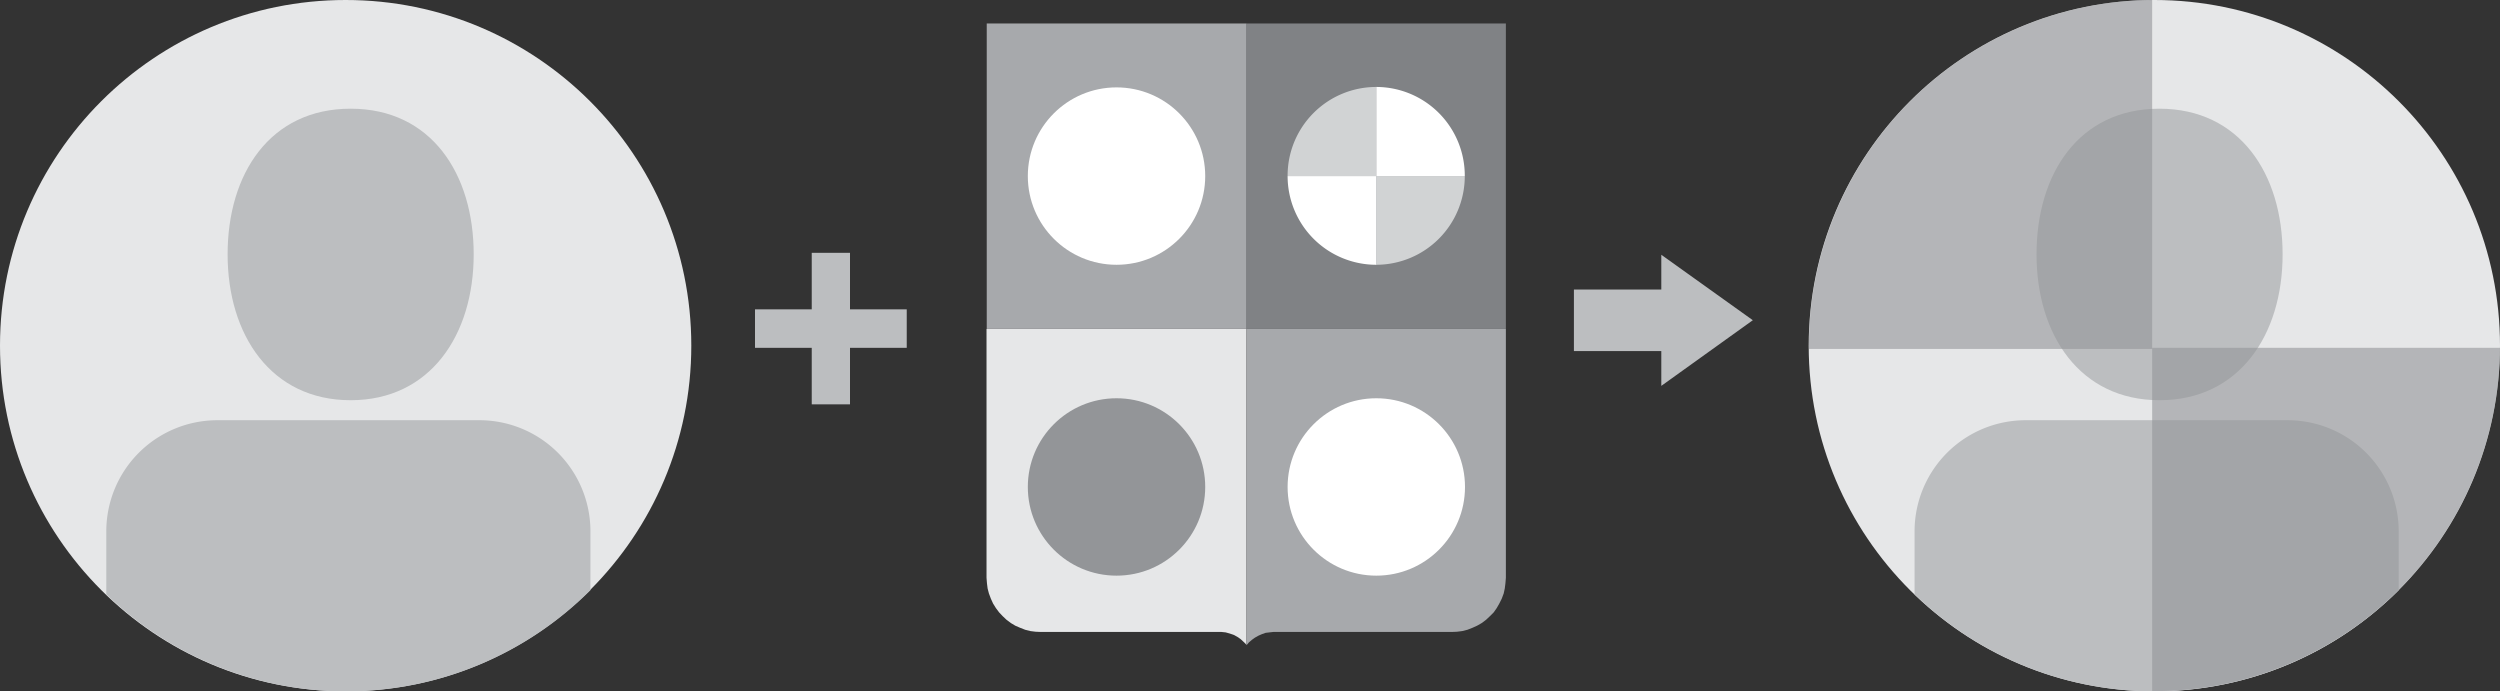 <svg xmlns="http://www.w3.org/2000/svg" viewBox="0 0 115 31.8"><rect x="0" y="0" width="115" height="31.8" fill="#333333" stroke="none"/><defs><style>.cls-1{fill:#e6e7e8;}.cls-2{fill:#bcbec0;}.cls-3{fill:#808285;}.cls-4{fill:#a7a9ac;}.cls-5,.cls-8{fill:#939598;}.cls-6{fill:#fff;}.cls-7{fill:#d1d3d4;}.cls-8{opacity:0.6;}</style></defs><title>Asset 17</title><g id="Layer_2" data-name="Layer 2"><g id="Layer_1-2" data-name="Layer 1"><circle class="cls-1" cx="15.9" cy="15.9" r="15.9"/><polygon class="cls-2" points="80.63 14.73 76.42 11.72 76.42 13.32 72.4 13.32 72.4 16.15 76.42 16.15 76.42 17.75 80.63 14.73"/><rect class="cls-3" x="57.34" y="1.08" width="11.93" height="14.05"/><polygon class="cls-1" points="57.34 29.66 57.21 29.53 57.07 29.4 56.91 29.29 56.74 29.2 56.56 29.14 56.38 29.09 56.19 29.07 47.88 29.07 47.64 29.06 47.4 29.03 47.16 28.97 46.93 28.88 46.7 28.78 46.5 28.66 46.3 28.51 46.12 28.34 45.96 28.17 45.81 27.97 45.68 27.76 45.58 27.54 45.49 27.3 45.43 27.07 45.4 26.83 45.38 26.58 45.38 15.13 57.34 15.13 57.34 29.66"/><rect class="cls-4" x="45.39" y="1.08" width="11.95" height="14.05"/><polygon class="cls-4" points="57.34 29.68 57.34 15.13 69.27 15.13 69.27 26.58 69.25 26.83 69.22 27.07 69.17 27.3 69.08 27.54 68.97 27.76 68.85 27.97 68.71 28.17 68.54 28.34 68.36 28.51 68.16 28.66 67.95 28.78 67.73 28.88 67.5 28.97 67.26 29.03 67.02 29.06 66.78 29.07 58.57 29.07 58.39 29.09 58.22 29.11 58.05 29.17 57.89 29.24 57.73 29.33 57.59 29.43 57.45 29.55 57.34 29.68"/><circle class="cls-5" cx="51.36" cy="22.4" r="4.08"/><path class="cls-6" d="M59.23,8.1a4.08,4.08,0,0,0,4.08,4.08V8.1Z"/><path class="cls-7" d="M59.23,8.1A4.08,4.08,0,0,1,63.31,4V8.1H59.23"/><path class="cls-7" d="M67.38,8.1a4.08,4.08,0,0,1-4.08,4.08V8.1h4.08"/><path class="cls-6" d="M67.38,8.1A4.08,4.08,0,0,0,63.31,4V8.1Z"/><circle class="cls-6" cx="63.31" cy="22.4" r="4.08"/><circle class="cls-6" cx="51.36" cy="8.1" r="4.08"/><polygon class="cls-2" points="41.71 14.23 39.1 14.23 39.1 11.63 37.34 11.63 37.34 14.23 34.73 14.23 34.73 16 37.34 16 37.34 18.6 39.1 18.6 39.1 16 41.71 16 41.71 14.23"/><path class="cls-2" d="M21.79,11.7c0,3.71-2,6.71-5.66,6.71s-5.66-3-5.66-6.71S12.42,5,16.13,5,21.79,8,21.79,11.7Z"/><path class="cls-2" d="M22,19.33H10a5.11,5.11,0,0,0-5.11,5.11v2.9a15.88,15.88,0,0,0,22.27-.19V24.44A5.11,5.11,0,0,0,22,19.33Z"/><circle class="cls-1" cx="99.1" cy="15.9" r="15.9"/><path class="cls-2" d="M105,11.7c0,3.71-2,6.71-5.66,6.71s-5.66-3-5.66-6.71S95.63,5,99.33,5,105,8,105,11.7Z"/><path class="cls-2" d="M105.23,19.33H93.18a5.11,5.11,0,0,0-5.11,5.11v2.9a15.88,15.88,0,0,0,22.27-.19V24.44A5.11,5.11,0,0,0,105.23,19.33Z"/><path class="cls-8" d="M99,16V31.79h.15A15.9,15.9,0,0,0,115,16Z"/><path class="cls-8" d="M99,0A15.9,15.9,0,0,0,83.21,15.9c0,.05,0,.1,0,.15H99Z"/></g></g></svg>